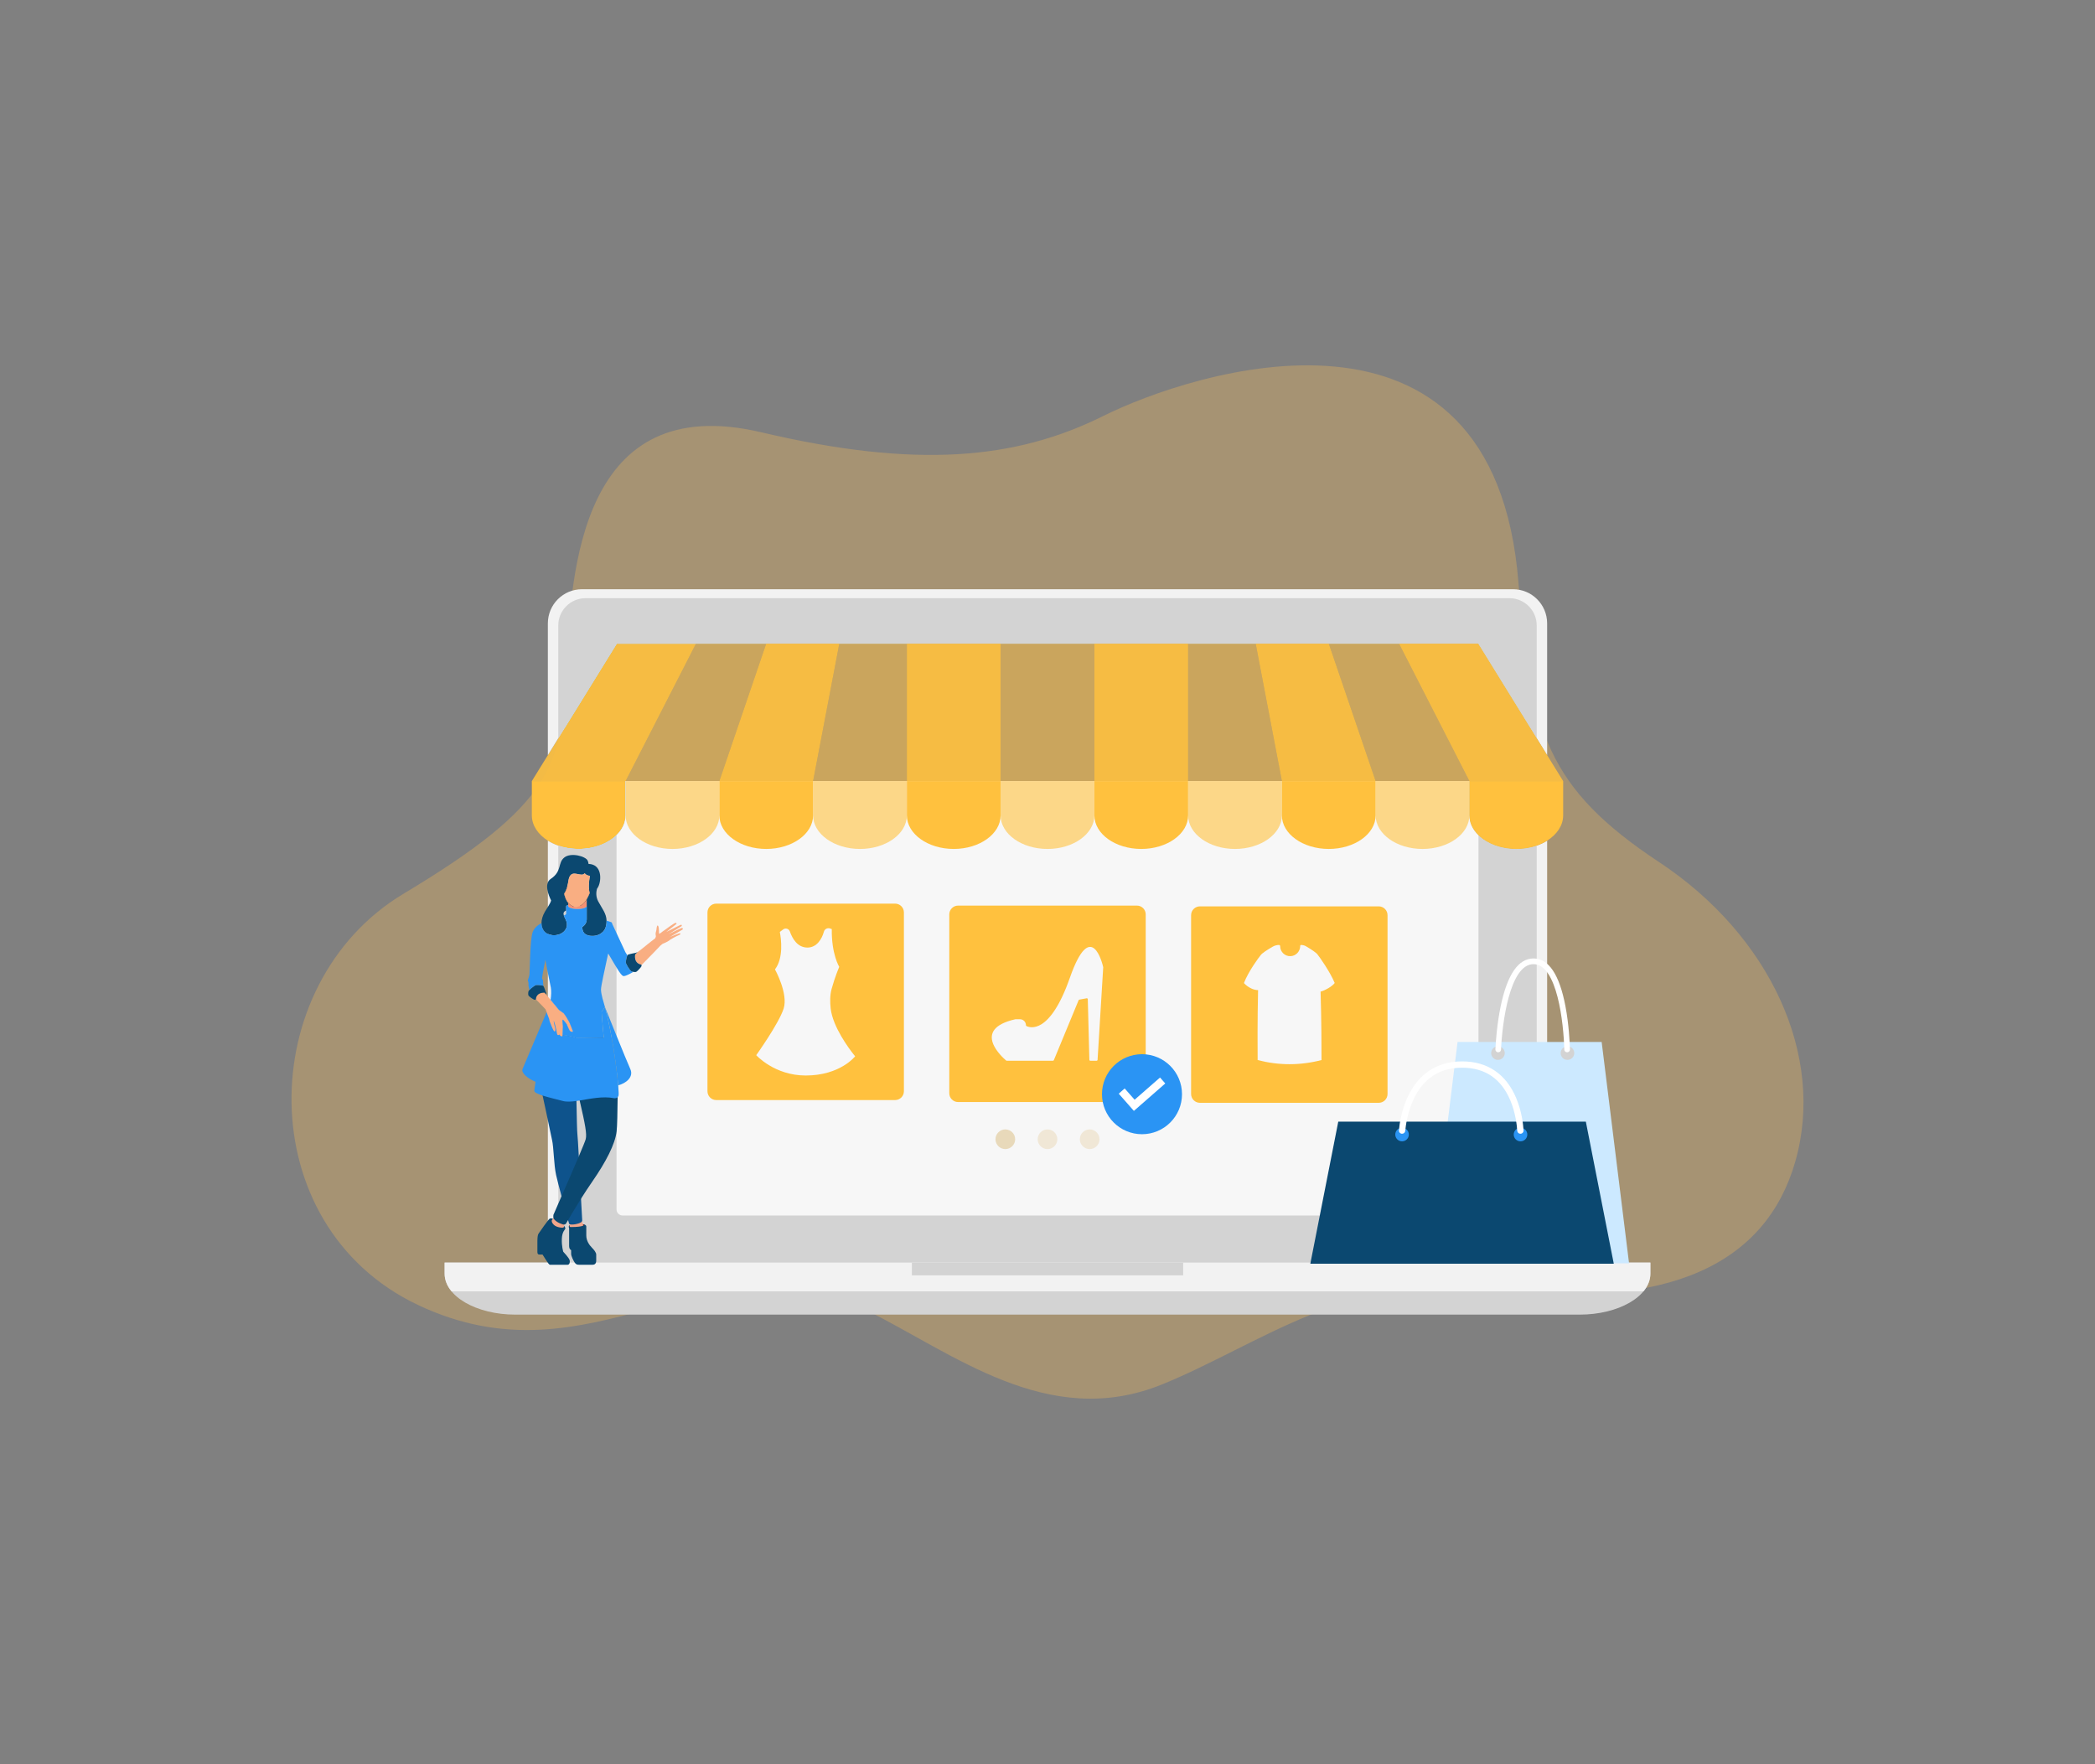 <svg xmlns="http://www.w3.org/2000/svg" xmlns:xlink="http://www.w3.org/1999/xlink" version="1.1" x="0px" y="0px" width="500px" height="421px" viewBox="0 0 500 421" enable-background="new 0 0 500 421" xml:space="preserve">
<rect x="0" y="0" width="500" height="421" fill="#808080" stroke="none"/>
<g id="BACKGROUND">
</g>
<g id="DESIGNED_BY_FREEPIK">
	<g>
		<g opacity="0.3">
			<path fill="#FFBE55" d="M355.139,307.516c-32.682-4.281-54.783,13.568-77.832,22.91c-27.135,10.996-49.699-7.422-70.736-17.826     c-37.812-18.697-65,18.682-106.846-1.168c-40.051-18.996-39.203-76.686-3.4-98.145c35.801-21.457,37.916-30.785,38.893-53.947     c0.977-23.16,3.471-66.297,46.471-56.172c36.959,8.703,60.684,6.531,81.625-3.893c20.939-10.426,93.311-34.311,99.098,39.9     c2.764,35.461,6.998,49.008,33.562,66.578c26.562,17.572,39.742,46.291,32.479,71.539     C421.574,301.203,398.791,313.232,355.139,307.516z"/>
		</g>
		<g>
			<g>
				<g>
					<path fill="#FFC13E" d="M149.312,186.41v8.189c0,1.771-0.805,3.404-2.168,4.727c-2.03,1.99-5.324,3.285-9.027,3.285       c-1.193,0-2.338-0.129-3.412-0.379c-0.508-0.119-0.995-0.258-1.464-0.418c-0.905-0.316-1.741-0.715-2.487-1.184       c-2.34-1.473-3.822-3.633-3.822-6.031v-8.189H149.312z"/>
					<polygon opacity="0.9" fill="#FFC13E" points="166.101,153.619 165.286,155.211 149.312,186.41 126.931,186.41 130.753,180.23        133.24,176.199 134.704,173.83 147.192,153.619      "/>
					<path fill="#F2F2F2" d="M369.246,200.631v100.703H130.753V200.631c0.746,0.469,1.582,0.867,2.487,1.184       c0.469,0.16,0.956,0.299,1.464,0.418c1.074,0.25,2.219,0.379,3.412,0.379c3.703,0,6.997-1.295,9.027-3.285       c1.363-1.322,2.168-2.955,2.168-4.727v-8.189h201.375v8.189c0,1.771,0.805,3.404,2.17,4.727c2.03,1.99,5.324,3.285,9.025,3.285       c1.195,0,2.349-0.129,3.423-0.379c0.509-0.119,0.987-0.258,1.453-0.418C367.664,201.498,368.501,201.1,369.246,200.631z"/>
					<path fill="#F2F2F2" d="M369.246,148.783v31.447l-2.488-4.031l-1.453-2.348l-12.498-20.232H147.192l-12.488,20.211       l-1.464,2.369l-2.487,4.031v-31.447c0-4.51,3.652-8.162,8.17-8.162h222.152C365.595,140.621,369.246,144.273,369.246,148.783z"/>
				</g>
				<g>
					<path fill="#A2DFFF" d="M365.305,202.232v101.23H134.704v-101.23c1.074,0.25,2.219,0.379,3.412,0.379       c3.703,0,6.997-1.295,9.027-3.285c1.363-1.322,2.168-2.955,2.168-4.727v-8.189h201.375v8.189c0,1.771,0.805,3.404,2.17,4.727       c2.03,1.99,5.324,3.285,9.025,3.285C363.077,202.611,364.23,202.482,365.305,202.232z"/>
					<path fill="#A2DFFF" d="M365.305,149.27v24.582l-12.498-20.232H147.192l-12.488,20.211V149.27c0-2.785,2.26-5.055,5.055-5.055       h220.49C363.036,144.215,365.305,146.484,365.305,149.27z"/>
					<path fill="#D3D3D3" d="M360.249,142.762h-220.49c-3.593,0-6.519,2.916-6.519,6.508v26.93l1.464-2.369l12.488-20.211h205.614       l12.498,20.232l1.453,2.348v-26.93C366.758,145.678,363.833,142.762,360.249,142.762z M365.305,202.232       c-1.074,0.25-2.228,0.379-3.423,0.379c-3.701,0-6.995-1.295-9.025-3.285c-1.365-1.322-2.17-2.955-2.17-4.727v-8.189H149.312       v8.189c0,1.771-0.805,3.404-2.168,4.727c-2.03,1.99-5.324,3.285-9.027,3.285c-1.193,0-2.338-0.129-3.412-0.379       c-0.508-0.119-0.995-0.258-1.464-0.418v101.648c0,0.807,0.657,1.463,1.464,1.463h230.601c0.798,0,1.453-0.656,1.453-1.463       V201.814C366.292,201.975,365.813,202.113,365.305,202.232z"/>
				</g>
				<g>
					<path fill="#D3D3D3" d="M106.115,303.975c0,5.398,7.554,9.775,16.873,9.775h254.022c9.32,0,16.874-4.377,16.874-9.775v-2.641       h-287.77V303.975z"/>
				</g>
				<g>
					<g>
						<path fill="#F7F7F7" d="M350.687,194.6v-8.189H149.312v8.189c0,1.771-0.805,3.404-2.168,4.727v89.309        c0,0.807,0.647,1.453,1.452,1.453h202.808c0.806,0,1.453-0.646,1.453-1.453v-89.309        C351.491,198.004,350.687,196.371,350.687,194.6z"/>
						<path fill="#FFC13E" d="M373.069,186.41v8.189c0,2.398-1.484,4.559-3.823,6.031c-0.745,0.469-1.582,0.867-2.488,1.184        c-0.466,0.16-0.944,0.299-1.453,0.418c-1.074,0.25-2.228,0.379-3.423,0.379c-3.701,0-6.995-1.295-9.025-3.285        c-1.365-1.322-2.17-2.955-2.17-4.727v-8.189H373.069z"/>
						<polygon opacity="0.9" fill="#FFC13E" points="373.069,186.41 350.687,186.41 334.714,155.211 333.897,153.619         352.807,153.619 365.305,173.852 366.758,176.199 369.246,180.23       "/>
						<polygon opacity="0.4" fill="#FFC13E" points="350.687,186.41 328.314,186.41 317.677,155.211 317.13,153.619         333.897,153.619 334.714,155.211       "/>
						<polygon opacity="0.9" fill="#FFC13E" points="328.314,186.41 305.942,186.41 299.993,155.211 299.694,153.619         317.13,153.619 317.677,155.211       "/>
						<polygon opacity="0.4" fill="#FFC13E" points="305.942,186.41 283.562,186.41 283.562,153.619 299.694,153.619         299.993,155.211       "/>
						<rect x="261.19" y="153.619" opacity="0.9" fill="#FFC13E" width="22.371" height="32.791"/>
						<rect x="238.81" y="153.619" opacity="0.4" fill="#FFC13E" width="22.381" height="32.791"/>
					</g>
				</g>
				<g>
					<path fill="#F2F2F2" d="M393.885,303.975c0,1.512-0.593,2.943-1.651,4.221H107.766c-1.058-1.277-1.65-2.709-1.65-4.221v-2.641       h287.77V303.975z"/>
				</g>
			</g>
			<g>
				<rect x="217.622" y="301.334" fill="#D3D3D3" width="64.758" height="3.037"/>
			</g>
		</g>
		<g>
			<path fill="#FFC13E" d="M271.339,263.016h-42.677c-1.161,0-2.103-0.941-2.103-2.104v-42.678c0-1.16,0.941-2.102,2.103-2.102     h42.677c1.16,0,2.102,0.941,2.102,2.102v42.678C273.44,262.074,272.499,263.016,271.339,263.016z"/>
		</g>
		<g>
			<path fill="#FFC13E" d="M213.626,262.545H170.95c-1.162,0-2.104-0.941-2.104-2.104v-42.678c0-1.16,0.941-2.102,2.104-2.102     h42.676c1.162,0,2.103,0.941,2.103,2.102v42.678C215.729,261.604,214.788,262.545,213.626,262.545z"/>
		</g>
		<g>
			<g>
				<path fill="#FFC13E" d="M329.05,263.199h-42.676c-1.16,0-2.103-0.943-2.103-2.104v-42.678c0-1.16,0.942-2.102,2.103-2.102      h42.676c1.163,0,2.104,0.941,2.104,2.102v42.678C331.153,262.256,330.213,263.199,329.05,263.199z"/>
			</g>
		</g>
		<g>
			<circle fill="#2A94F4" cx="272.552" cy="261.145" r="9.549"/>
			<g>
				<g>
					<polygon fill="#FFFFFF" points="270.617,265.129 266.999,261.02 268.419,259.77 270.792,262.465 276.86,257.16        278.104,258.584      "/>
				</g>
			</g>
		</g>
		<g>
			<path fill="#E8D9BA" d="M242.283,271.896c0,1.295-1.052,2.344-2.347,2.344c-1.299,0-2.35-1.049-2.35-2.344     c0-1.299,1.051-2.35,2.35-2.35C241.231,269.547,242.283,270.598,242.283,271.896z"/>
			<path fill="#F0E7D6" d="M252.347,271.896c0,1.295-1.049,2.344-2.347,2.344c-1.296,0-2.347-1.049-2.347-2.344     c0-1.299,1.051-2.35,2.347-2.35C251.298,269.547,252.347,270.598,252.347,271.896z"/>
			<path fill="#F0E7D6" d="M262.413,271.896c0,1.295-1.053,2.344-2.348,2.344c-1.296,0-2.349-1.049-2.349-2.344     c0-1.299,1.053-2.35,2.349-2.35C261.36,269.547,262.413,270.598,262.413,271.896z"/>
		</g>
		<g>
			<g>
				<g>
					<g>
						<path fill="#F7F7F7" d="M203.751,251.678c-1.17-1.479-4.976-6.584-5.494-10.949c-0.193-1.666-0.167-3.322,0.224-4.734        c0.841-3.027,1.776-5.139,1.816-5.234c0,0-1.877-3.057-1.779-9.02l-0.407-0.146c-0.627-0.223-1.311,0.135-1.482,0.779        c-0.453,1.695-1.693,3.775-3.905,3.775c-2.382,0-3.591-2.076-4.221-3.857c-0.231-0.654-1.04-0.887-1.595-0.469l-0.791,0.598        c0.332,1.754,0.908,6.221-1.159,8.938c0,0,3.22,5.809,2.063,9.371c-1.148,3.561-6.535,11.1-6.535,11.1        s4.339,4.852,11.803,4.852c8.258,0,11.802-4.586,11.802-4.586S203.968,251.943,203.751,251.678z"/>
					</g>
				</g>
			</g>
		</g>
		<g>
			<path fill="#F7F7F7" d="M315.174,236.656c0.202,6.457,0.244,14.393,0.226,16.34c-5.089,1.314-10.172,1.318-15.247,0     c-0.026-1.988-0.055-10.043,0.101-16.504c0.002-0.061,0.004-0.121,0.008-0.184l0,0c-1.084-0.029-1.986-0.527-2.586-0.975     c-0.506-0.377-0.794-0.719-0.794-0.719c1.091-2.818,3.487-6.027,4.005-6.668h0.002c0.001-0.004,0.001-0.004,0.001-0.004     c0.337-0.475,1.563-1.254,2.851-2.004c0.23-0.133,0.477-0.234,0.732-0.305s0.518-0.105,0.785-0.105     c0.146,0,0.266,0.119,0.266,0.266v0.012c0,1.352,1.119,2.443,2.482,2.393c1.296-0.047,2.307-1.15,2.307-2.447     c0-0.002,0-0.002,0-0.002c0-0.121,0.098-0.221,0.219-0.221c0.417,0,0.828,0.113,1.189,0.328c1.217,0.717,2.398,1.48,2.742,1.965     c0.488,0.6,2.932,4.045,4.082,6.777C317.943,235.443,316.147,236.422,315.174,236.656z"/>
		</g>
		<path fill="#F7F7F7" d="M240.13,253.107c-0.795-0.67-8.487-7.439,2.174-9.842c0.016-0.006,0.035-0.008,0.053-0.008h1.079    c0.784,0,1.418,0.637,1.418,1.418l0,0c0,0.088,0.05,0.17,0.13,0.207c0.838,0.416,5.596,2.043,10.354-11.525    c5.087-14.5,7.795-3.246,7.953-2.557c0.006,0.021,0.006,0.043,0.006,0.064l-1.346,22.078c-0.006,0.121-0.106,0.217-0.229,0.217    h-1.499c-0.124,0-0.229-0.1-0.23-0.227l-0.376-14.453c-0.005-0.143-0.134-0.246-0.273-0.223l-1.746,0.318    c-0.077,0.014-0.142,0.066-0.172,0.141l-5.911,14.301c-0.034,0.086-0.122,0.143-0.214,0.143h-11.023    C240.224,253.16,240.172,253.143,240.13,253.107z"/>
		<g>
			<polygon opacity="0.9" fill="#FFC13E" points="200.306,153.619 200.007,155.211 194.056,186.41 171.685,186.41 182.322,155.211      182.87,153.619    "/>
			<rect x="216.437" y="153.619" opacity="0.9" fill="#FFC13E" width="22.373" height="32.791"/>
			<g>
				<path opacity="0.6" fill="#FFC13E" d="M171.685,186.41v8.189c0,4.42-5.006,8.012-11.186,8.012      c-6.181,0-11.188-3.592-11.188-8.012v-8.189H171.685z"/>
				<path fill="#FFC13E" d="M194.056,186.41v8.189c0,4.42-5.005,8.012-11.186,8.012c-6.17,0-11.186-3.592-11.186-8.012v-8.189      H194.056z"/>
				<path opacity="0.6" fill="#FFC13E" d="M216.437,186.41v8.189c0,4.42-5.006,8.012-11.186,8.012s-11.195-3.592-11.195-8.012      v-8.189H216.437z"/>
				<path fill="#FFC13E" d="M238.81,186.41v8.189c0,4.42-5.007,8.012-11.187,8.012c-6.181,0-11.187-3.592-11.187-8.012v-8.189      H238.81z"/>
				<path opacity="0.6" fill="#FFC13E" d="M261.19,186.41v8.189c0,4.42-5.016,8.012-11.186,8.012      c-6.191,0-11.195-3.592-11.195-8.012v-8.189H261.19z"/>
				<path fill="#FFC13E" d="M283.562,186.41v8.189c0,4.42-5.006,8.012-11.186,8.012c-6.181,0-11.186-3.592-11.186-8.012v-8.189      H283.562z"/>
				<path opacity="0.6" fill="#FFC13E" d="M305.942,186.41v8.189c0,4.42-5.015,8.012-11.193,8.012      c-6.172,0-11.188-3.592-11.188-8.012v-8.189H305.942z"/>
				<path fill="#FFC13E" d="M328.314,186.41v8.189c0,4.42-5.005,8.012-11.185,8.012c-6.181,0-11.188-3.592-11.188-8.012v-8.189      H328.314z"/>
				<path opacity="0.6" fill="#FFC13E" d="M350.687,186.41v8.189c0,4.42-5.006,8.012-11.186,8.012s-11.187-3.592-11.187-8.012      v-8.189H350.687z"/>
			</g>
			<polygon opacity="0.4" fill="#FFC13E" points="182.87,153.619 182.322,155.211 171.685,186.41 149.312,186.41 165.286,155.211      166.101,153.619    "/>
			<polygon opacity="0.4" fill="#FFC13E" points="216.437,153.619 216.437,186.41 194.056,186.41 200.007,155.211 200.306,153.619         "/>
		</g>
		<g>
			<polygon fill="#CCE9FF" points="388.798,301.51 341.331,301.51 347.868,248.686 382.259,248.686    "/>
			<g>
				<circle fill="#D3D3D3" cx="357.511" cy="251.332" r="1.621"/>
				<circle fill="#D3D3D3" cx="374.099" cy="251.332" r="1.622"/>
				<g>
					<path fill="#FFFFFF" d="M357.55,251.143L357.55,251.143c-0.379-0.01-0.676-0.33-0.656-0.709       c0.082-1.645,0.371-5.99,1.266-10.287c1.576-7.562,4.209-11.398,7.828-11.398c3.624,0,6.192,3.84,7.629,11.41       c0.815,4.299,1.023,8.641,1.076,10.287c0.011,0.381-0.291,0.693-0.67,0.697l0,0c-0.371,0.004-0.674-0.289-0.684-0.658       c-0.15-6.26-1.684-20.379-7.352-20.379c-5.678,0-7.475,14.129-7.743,20.393C358.229,250.867,357.919,251.154,357.55,251.143z"/>
				</g>
			</g>
		</g>
		<g>
			<polygon fill="#0B4870" points="385.15,301.598 312.728,301.598 319.396,267.695 378.483,267.695    "/>
			<g>
				<g>
					<circle fill="#2A94F4" cx="334.62" cy="270.773" r="1.621"/>
					<circle fill="#2A94F4" cx="362.892" cy="270.773" r="1.622"/>
				</g>
				<g>
					<path fill="#FFFFFF" d="M334.607,270.582h-0.002c-0.435-0.012-0.77-0.387-0.729-0.818c0.127-1.43,0.559-4.57,1.988-7.748       c2.561-5.695,7.092-8.703,13.105-8.703c6.02,0,10.473,3.014,12.877,8.717c1.341,3.18,1.683,6.32,1.77,7.752       c0.027,0.436-0.319,0.801-0.754,0.801l0,0c-0.398,0-0.729-0.311-0.754-0.709c-0.084-1.33-0.412-4.336-1.667-7.295       c-2.185-5.148-6.044-7.758-11.472-7.758c-5.453,0-9.398,2.629-11.73,7.812c-1.332,2.959-1.738,5.939-1.859,7.262       C335.345,270.293,335.007,270.594,334.607,270.582z"/>
				</g>
			</g>
		</g>
		<g>
			<g>
				<path fill-rule="evenodd" clip-rule="evenodd" fill="#0B4870" d="M131.962,290.854c0,0-0.495-0.17-0.78,0.002      c-0.286,0.168-2.474,3.264-2.662,3.578c-0.191,0.312-0.249,0.908-0.265,1.688c-0.015,0.777,0,2.283,0,2.648      c0,0.369,0.088,0.639,0.453,0.639c0.366,0,0.776,0,0.776,0s1.126,1.814,1.405,2.141c0.277,0.326,0.262,0.303,0.511,0.303      s3.659,0,4.068,0c0.41,0,0.614-0.543,0.483-1.096s-1.523-2.014-1.523-2.014s-0.408-1.318-0.336-3.076      c0.074-1.758,0.746-2.141,0.82-2.422c0.072-0.285-0.279-0.672-0.279-0.672S132.221,292.916,131.962,290.854z"/>
				<path fill-rule="evenodd" clip-rule="evenodd" fill="#7D1416" d="M139.375,292.223c0,0-0.278-0.135-1.178-0.035      c-0.899,0.098-2.173,0.049-2.37,0.299c0,0-0.022,0.305,0.103,0.613c0.124,0.314,1.383,1.129,1.383,1.129l2.237-1.553      C139.55,292.676,139.558,292.342,139.375,292.223z"/>
				<path fill-rule="evenodd" clip-rule="evenodd" fill="#F1A68B" d="M138.571,291.012l0.334,0.441l0.359,1.252      c0,0-1.959,1.133-2.01,1.127c-0.053-0.01-0.879-0.213-0.938-0.285c-0.059-0.07-0.409-0.717-0.409-0.717l0.058-0.877      L138.571,291.012z"/>
				<path fill-rule="evenodd" clip-rule="evenodd" fill="#0B4870" d="M135.827,293.064c0,0,0,3.488,0,4.311      c0,0.82,0.482,0.977,0.482,0.977s0,0.441,0,0.922c0,0.482,0.541,1.602,0.834,2.027s0.512,0.551,1.084,0.551      c0.57,0,2.764,0,3.188,0c0.426,0,0.879-0.195,0.879-0.977c0-0.779,0-0.951,0-1.445c0-0.496-0.496-1.121-1.039-1.672      c-0.541-0.555-1.331-1.559-1.331-2.906c0-1.346,0-1.688,0-2.111c0-0.428-0.549-0.518-0.549-0.518s0.41,0.629-3.227,0.629      c0,0-0.233-0.047-0.321-0.365C135.827,292.486,135.63,292.795,135.827,293.064z"/>
				<path fill-rule="evenodd" clip-rule="evenodd" fill="#F1A68B" d="M132.221,290.346l-0.13,0.336c0,0-0.279,0.371-0.354,0.463      s-0.196,0.539,0.461,1.186c0.658,0.643,2.173,0.779,2.334,0.58s0.037-0.482,0.249-0.951      C134.993,291.492,132.221,290.346,132.221,290.346z"/>
				<path fill-rule="evenodd" clip-rule="evenodd" fill="#0E538C" d="M138.905,291.453c-0.072,0.174-0.195,0.238-0.195,0.238      c-0.706,0.482-2.291,0.686-2.756,0.48c-0.068-0.027-0.111-0.066-0.127-0.111c-0.022-0.064-0.109-0.377-0.246-0.867      c-0.339-1.207-0.97-3.488-1.562-5.699c-0.553-2.057-1.071-4.049-1.295-5.059c-0.555-2.523-0.557-6.604-0.967-8.361      c-0.304-1.307-1.336-6.49-2.26-10.609c-0.242-1.104-0.48-2.131-0.691-2.986c-0.062-0.246-0.125-0.479-0.181-0.691      c-0.173-0.66-0.311-1.322-0.425-1.969c0.399-2.42,0.918-5.455,1.406-8.207c0.769-0.408,1.686-0.594,2.615-0.645      c0.273-0.018,0.548-0.023,0.819-0.016c0.141,0.004,0.28,0.006,0.421,0.016h0.004c0.041,0,0.084,0.002,0.123,0.006      c0.227,0.014,0.451,0.031,0.668,0.055c1.739,0.186,3.135,0.625,3.135,0.625s0,0.041,0,0.119      c0.01,0.857,0.061,6.119,0.138,11.393v0.002c0.017,1.215,0.034,2.432,0.052,3.592c0.07,3.984,0.146,7.342,0.222,7.914      c0.063,0.479,0.194,2.6,0.339,5.309c0.174,3.129,0.371,7.045,0.528,10.1v0.002c0.14,2.746,0.249,4.793,0.271,4.957      C138.968,291.219,138.944,291.355,138.905,291.453z"/>
				<path fill-rule="evenodd" clip-rule="evenodd" fill="#0B4870" d="M147.438,257.955c0,0,0,0.002,0,0.006c0,0.002,0,0.002,0,0.006      c0,0.357-0.002,0.721-0.005,1.086c-0.006,0.928-0.014,1.869-0.021,2.787c-0.038,3.639-0.108,6.965-0.246,8.15      c-0.351,3.061-2.517,7.256-5.853,12.076c-0.941,1.359-1.837,2.736-2.644,4.014v0.002c-1.371,2.178-2.476,4.064-3.089,5.111      c-0.299,0.516-0.481,0.826-0.516,0.867c-0.104,0.117-0.254,0.168-0.383,0.186c-0.053,0.01-0.104,0.012-0.144,0.012      c-0.132,0-1.757-0.426-2.427-1.445c0,0-0.009-0.051-0.021-0.131v-0.002c-0.024-0.195-0.062-0.551-0.012-0.732      c0.024-0.084,0.843-1.949,1.939-4.453c1.27-2.9,2.913-6.66,4.123-9.514c0.893-2.107,1.554-3.719,1.652-4.119      c0.298-1.203-0.102-3.414-1.449-9.217c-0.24-1.041-0.514-2.195-0.815-3.479v-0.002c-2.001-8.459-2.771-11.342-2.771-11.342      l2.633-0.051l6.711-0.123l1.867-0.037C146.663,251.471,147.171,255.297,147.438,257.955z"/>
			</g>
			<path fill-rule="evenodd" clip-rule="evenodd" fill="#2A94F4" d="M131.03,240.211c-0.006,0.01-0.008,0.023-0.016,0.039     c-0.057,0.135-0.256,0.609-0.553,1.307c-1.473,3.48-5.312,12.572-5.739,13.545c-0.436,0.998,1.409,2.414,3.097,3.076     c0.342,0.135,0.677,0.24,0.986,0.301c0.004,0.004,0.004,0.004,0.006,0.004c1.427,0.291,2.85-7.875,3.41-11.516     c0.049-0.311,0.091-0.586,0.125-0.822c0.081-0.557,0.127-0.887,0.127-0.887L131.03,240.211z"/>
			<path opacity="0.8" fill-rule="evenodd" clip-rule="evenodd" fill="#FFBE55" d="M147.539,259.025v0.002     c-0.035,0.008-0.071,0.016-0.106,0.025c-0.228,0.055-0.455,0.092-0.674,0.115c-1.229,0.127-2.133-6.357-2.656-11.52     c-0.344-3.393-0.52-6.211-0.52-6.211l0.808-1.061c0.003,0.006,0.005,0.014,0.009,0.021c0.002,0.004,0.002,0.01,0.004,0.014     c0.59,2.209,1.116,4.711,1.566,7.199c0.693,3.859,1.201,7.686,1.468,10.344c0,0,0,0.002,0,0.006c0,0.002,0,0.002,0,0.006     C147.478,258.344,147.509,258.697,147.539,259.025z"/>
			<path fill-rule="evenodd" clip-rule="evenodd" fill="#FFFFFF" d="M134.524,210.428c-0.868-1.186-0.879,0.602-0.742,1.027     c0.172,0.537,0.525,0.779,0.777,0.672C134.812,212.021,134.524,210.428,134.524,210.428z"/>
			<path fill-rule="evenodd" clip-rule="evenodd" fill="#FFFFFF" d="M141.06,210.973c1.064-1.025,0.759,0.738,0.549,1.135     c-0.265,0.5-0.656,0.682-0.885,0.535C140.495,212.494,141.06,210.973,141.06,210.973z"/>
			<path fill-rule="evenodd" clip-rule="evenodd" fill="#F16A5B" d="M140.03,214.492v0.123c-0.047,0.084-0.098,0.168-0.145,0.244     c-0.426,0.701-0.994,1.139-1.525,1.377c-0.412,0.189-0.803,0.26-1.083,0.236c-0.083-0.008-0.169-0.023-0.265-0.051     c-0.422-0.109-0.957-0.412-1.403-0.934v-0.996c0-0.549,0.216-1.047,0.568-1.428c0.404-0.436,0.994-0.711,1.644-0.711     c0.816,0,1.535,0.436,1.916,1.076C139.925,213.744,140.03,214.105,140.03,214.492z"/>
			<path fill-rule="evenodd" clip-rule="evenodd" fill="#2A94F4" d="M147.539,259.025c-0.03-0.328-0.062-0.682-0.102-1.059     c0-0.004,0-0.004,0-0.006c0-0.004,0-0.006,0-0.006c-0.267-2.658-0.774-6.484-1.468-10.344c-0.45-2.488-0.977-4.99-1.566-7.199     c0.301,0.742,5.061,12.598,6.028,14.727C151.303,257.064,149.396,258.545,147.539,259.025z"/>
			<path fill-rule="evenodd" clip-rule="evenodd" fill="#2A94F4" d="M147.624,261.461c-0.051,0.162-0.125,0.287-0.212,0.379     c-0.357,0.393-0.931,0.244-0.931,0.244c-2.628-0.51-5.6,0.156-8.137,0.561c-0.26,0.041-0.514,0.078-0.764,0.113     c-1.253,0.176-2.371,0.242-3.244,0.008c-1.515-0.404-3.426-0.846-4.84-1.301c-1.156-0.371-1.979-0.756-1.979-1.139     c0-0.16,0.113-0.959,0.301-2.148c0.107-0.676,0.236-1.477,0.381-2.359c0.399-2.42,0.918-5.455,1.406-8.207     c0.386-2.189,0.752-4.197,1.023-5.574c0-0.002,0-0.002,0-0.002c0.178-0.928,0.318-1.57,0.385-1.785     c0.008-0.016,0.01-0.029,0.016-0.039c0.148-0.385,0.283-0.959,0.379-1.59c0.871,1.041,1.81,2.158,1.876,2.262     c0.124,0.191,1.007,0.734,1.231,0.922c0.227,0.193,1.297,1.953,1.369,2.152c0.07,0.195,0.811,1.963,0.857,2.17     c0.048,0.207-0.535,0.189-0.761-0.131c-0.226-0.316-0.661-1.402-0.737-1.568c-0.072-0.166-0.756-0.93-0.846-1.035     c-0.092-0.102-0.176,0.104-0.169,0.277c0.007,0.172,0.11,1.111,0.128,1.305c0.012,0.16-0.059,1.502-0.102,2.053     c1.739,0.186,3.135,0.625,3.135,0.625s0,0.041,0,0.119l6.711-0.123c-0.344-3.393-0.52-6.211-0.52-6.211l0.808-1.061     c0.003,0.006,0.005,0.014,0.009,0.021c0.002,0.004,0.002,0.01,0.004,0.014c0.59,2.209,1.116,4.711,1.566,7.199     c0.693,3.859,1.201,7.686,1.468,10.344c0,0,0,0.002,0,0.006c0,0.002,0,0.002,0,0.006c0.04,0.377,0.071,0.73,0.102,1.059v0.002     C147.654,260.371,147.684,261.258,147.624,261.461z"/>
			<path fill-rule="evenodd" clip-rule="evenodd" fill="#F9AE82" d="M136.743,246.127c0.048,0.207-0.535,0.189-0.761-0.131     c-0.226-0.316-0.661-1.402-0.737-1.568c-0.072-0.166-0.756-0.93-0.846-1.035c-0.092-0.102-0.176,0.104-0.169,0.277     c0.007,0.172,0.11,1.111,0.128,1.305c0.012,0.16-0.059,1.502-0.102,2.053c-0.01,0.123-0.02,0.207-0.024,0.229     c-0.028,0.107-0.468,0.146-0.644-0.283c-0.012-0.023-0.021-0.053-0.029-0.084c0,0-0.037,0.037-0.094,0.078h-0.004     c-0.077,0.047-0.193,0.096-0.32,0.059c-0.039-0.014-0.07-0.037-0.101-0.074c-0.129-0.174-0.155-0.625-0.298-1.291     c-0.172-0.809-0.431-1.74-0.553-1.986c-0.122-0.244,0.076,0.887,0.314,1.678c0,0,0.124,0.48-0.01,0.76     c0,0-0.056,0.061-0.148,0.033c-0.051-0.012-0.113-0.055-0.186-0.148c-0.197-0.262-0.898-1.971-0.982-2.275     c-0.082-0.307-0.082-0.566-0.251-0.898c-0.069-0.139-0.182-0.451-0.298-0.785c0-0.002,0-0.002,0-0.002     c-0.058-0.16-0.114-0.322-0.168-0.475v-0.004c-0.112-0.316-0.213-0.594-0.27-0.684c-0.1-0.164-1.54-1.605-2.291-2.352     c0,0-0.11-1.621,2.049-1.625l0.042,0.049l0.03,0.039l0.119,0.137l0.094,0.111l0.088,0.102c0,0.002,0,0.002,0,0.002     c0.284,0.338,0.679,0.801,1.086,1.285c0.871,1.041,1.81,2.158,1.876,2.262c0.124,0.191,1.007,0.734,1.231,0.922     c0.227,0.193,1.297,1.953,1.369,2.152C135.956,244.152,136.696,245.92,136.743,246.127z"/>
			<path fill-rule="evenodd" clip-rule="evenodd" fill="#0B4870" d="M130.323,237.334l-0.088-0.102l-0.094-0.111l-0.119-0.137     l-0.03-0.039l-0.042-0.049c-2.159,0.004-2.049,1.625-2.049,1.625s-0.214,0.117-0.396,0.07c-0.185-0.049-1.302-0.773-1.389-1.037     c-0.09-0.264-0.068-0.828,0.061-1.074c0.023-0.047,0.086-0.121,0.178-0.213c0.403-0.41,1.342-1.174,1.658-1.18     c0.387-0.012,1.507,0.029,1.678,0.232l0.004,0.002c0.166,0.205,0.6,1.547,0.637,1.656     C130.367,237.084,130.327,237.307,130.323,237.334z"/>
			<path fill-rule="evenodd" clip-rule="evenodd" fill="#F59174" d="M140.03,214.615v1.76c-0.266,0.268-0.706,0.408-1.123,0.484     c-0.562,0.104-1.086,0.086-1.086,0.086s-0.682,0.023-1.328-0.137c-0.338-0.084-0.666-0.219-0.884-0.434v-0.887     c0.446,0.521,0.981,0.824,1.403,0.934c0.096,0.027,0.182,0.043,0.265,0.051c0.28,0.023,0.671-0.047,1.083-0.236     c0.531-0.238,1.1-0.676,1.525-1.377C139.933,214.783,139.983,214.699,140.03,214.615z"/>
			<path fill-rule="evenodd" clip-rule="evenodd" fill="#070C16" d="M137.013,216.422c-0.422-0.109-0.957-0.412-1.403-0.934     c-0.239-0.279-0.456-0.625-0.614-1.035c-0.136-0.354-0.262-0.734-0.371-1.133c0.33-0.461,0.574-1.061,0.754-1.729     c0.25,0.484,0.523,0.988,0.8,1.473c0.204,0.354,0.411,0.695,0.613,1.012C137.529,215.215,137.46,215.941,137.013,216.422z"/>
			<path fill-rule="evenodd" clip-rule="evenodd" fill="#070C16" d="M140.763,213.088v0.002c-0.215,0.543-0.468,1.061-0.732,1.525     c-0.047,0.084-0.098,0.168-0.145,0.244c-0.426,0.701-0.994,1.139-1.525,1.377l-0.301-0.338l1.678-2.469l0.824-1.211     C140.593,212.561,140.654,212.861,140.763,213.088z"/>
			<path fill-rule="evenodd" clip-rule="evenodd" fill="#0B4870" d="M144.753,220.186c-0.003,0.041-0.005,0.082-0.012,0.121     c0,0.01,0,0.023-0.002,0.033c-0.002,0.041-0.008,0.086-0.016,0.131c-0.011,0.076-0.02,0.152-0.037,0.23     c-0.011,0.062-0.021,0.125-0.037,0.188c-0.015,0.072-0.03,0.146-0.049,0.221c-0.02,0.074-0.041,0.148-0.064,0.217     c-0.003,0.006-0.003,0.01-0.005,0.016c-0.024,0.072-0.051,0.141-0.079,0.205c-0.027,0.064-0.057,0.125-0.087,0.188     c-0.032,0.061-0.064,0.117-0.099,0.174c-0.016,0.025-0.033,0.051-0.051,0.076c-0.066,0.104-0.139,0.199-0.219,0.287     c-0.031,0.039-0.063,0.076-0.098,0.109c-0.016,0.018-0.034,0.033-0.051,0.051c-0.134,0.133-0.283,0.25-0.438,0.354     c-0.027,0.018-0.054,0.033-0.08,0.049c-0.111,0.072-0.225,0.133-0.344,0.188c-0.049,0.023-0.1,0.045-0.152,0.064     c-0.062,0.027-0.127,0.053-0.189,0.072c-0.048,0.016-0.097,0.031-0.143,0.047c-0.025,0.008-0.049,0.016-0.072,0.021     c-0.059,0.014-0.117,0.031-0.175,0.043c-0.003,0.002-0.003,0.002-0.005,0.002c-0.066,0.012-0.133,0.029-0.197,0.041     c-0.086,0.016-0.171,0.025-0.254,0.033c-0.062,0.008-0.122,0.014-0.184,0.018c-0.922,0.061-1.805-0.205-2.234-0.717     c-0.265-0.314-0.398-0.82-0.447-1.404c0.655-0.371,1.096-1.062,1.096-1.846v-4.781c0.265-0.465,0.518-0.982,0.732-1.525v-0.002     c-0.108-0.227-0.17-0.527-0.201-0.869c-0.119-1.318,0.215-3.184,0.215-3.184c-0.625-0.072-1.004-0.311-1.232-0.611     c-0.103,0.094-0.205,0.178-0.307,0.248c-1.114,0.453-3.131-1.42-3.582,1.57c-0.071,0.471-0.161,0.926-0.277,1.35     c-0.18,0.668-0.424,1.268-0.754,1.729c0.109,0.398,0.235,0.779,0.371,1.133c0.158,0.41,0.375,0.756,0.614,1.035v0.547     c-0.015,0-0.487,0.002-0.487,0.287v0.98c-0.659,0.262-0.723,0.686-0.551,1.207c0.088,0.277,0.244,0.586,0.408,0.91     c1.413,2.814-2.092,4.666-4.42,3.371c-0.031-0.012-0.061-0.031-0.09-0.049c-0.547-0.324-0.969-0.893-1.148-1.646     c-0.056-0.24-0.088-0.5-0.088-0.779c-0.004-0.797,0.24-1.73,0.83-2.752c0.605-1.049,1.234-1.811,1.467-2.66     c-0.572-1.146-1.775-4.025-0.09-5.145c2.751-1.824,1.625-3.812,3.224-5.096c1.599-1.289,5.153-0.293,5.599,0.75     c0.113,0.262,0.175,0.521,0.195,0.771c3.217,0.088,3.098,3.814,2.369,5.346c-0.111,0.232-0.232,0.438-0.363,0.617v0.002     c-0.203,0.799-0.271,1.881,0.303,2.965c0.897,1.695,1.955,2.879,1.997,4.613C144.769,219.879,144.766,220.029,144.753,220.186z"/>
			<path fill-rule="evenodd" clip-rule="evenodd" fill="#F9AE82" d="M140.562,212.219c0.031,0.342,0.093,0.643,0.201,0.869v0.002     c-0.215,0.543-0.468,1.061-0.732,1.525c-0.047,0.084-0.098,0.168-0.145,0.244c-0.426,0.701-0.994,1.139-1.525,1.377     c-0.412,0.189-0.803,0.26-1.083,0.236c-0.083-0.008-0.169-0.023-0.265-0.051c-0.422-0.109-0.957-0.412-1.403-0.934     c-0.239-0.279-0.456-0.625-0.614-1.035c-0.136-0.354-0.262-0.734-0.371-1.133c0.33-0.461,0.574-1.061,0.754-1.729     c0.116-0.424,0.206-0.879,0.277-1.35c0.451-2.99,2.468-1.117,3.582-1.57c0.102-0.07,0.204-0.154,0.307-0.248     c0.229,0.301,0.607,0.539,1.232,0.611C140.776,209.035,140.442,210.9,140.562,212.219z"/>
			<g>
				<g>
					<g>
						<g>
							<g>
								<g>
									<path fill="#EEA987" d="M159.229,222.322c-0.125,0.064-0.207,0.107-0.227,0.115c0.017-0.014,0.086-0.066,0.189-0.148           C159.204,222.299,159.218,222.309,159.229,222.322z"/>
									<path fill="#EEA987" d="M159.741,222.881c-0.125,0.061-0.215,0.105-0.254,0.125c0.039-0.023,0.121-0.074,0.237-0.146           C159.729,222.867,159.736,222.873,159.741,222.881z"/>
									<path fill="#EEA987" d="M160.103,223.529c-0.143,0.061-0.24,0.102-0.268,0.113c0.027-0.016,0.12-0.07,0.254-0.146           C160.095,223.508,160.097,223.52,160.103,223.529z"/>
								</g>
							</g>
						</g>
					</g>
					<g>
						<g>
							<g>
								<g>
									<polygon fill="#EEA987" points="160.001,224.236 159.997,224.238 159.997,224.236          "/>
								</g>
							</g>
						</g>
					</g>
				</g>
				<g>
					<path fill="#2A94F4" d="M151.16,231.953c-0.733,0.428-1.81,1.004-2.298,1.004c-0.059,0-0.106-0.008-0.146-0.021       c-0.587-0.244-1.581-2.031-3.259-4.865c-0.102-0.174-0.206-0.342-0.309-0.508c-0.782,3.77-1.734,7.738-1.713,8.65       c0.029,1.189,0.702,3.26,0.702,3.26c0.086,0.295,0.171,0.598,0.252,0.904l-0.808,1.061c0,0,0.176,2.818,0.52,6.211       l-6.711,0.123c0-0.078,0-0.119,0-0.119s-1.396-0.439-3.135-0.625c0.043-0.551,0.113-1.893,0.102-2.053       c-0.018-0.193-0.121-1.133-0.128-1.305c-0.007-0.174,0.077-0.379,0.169-0.277c0.09,0.105,0.773,0.869,0.846,1.035       c0.076,0.166,0.512,1.252,0.737,1.568c0.226,0.32,0.809,0.338,0.761,0.131c-0.047-0.207-0.787-1.975-0.857-2.17       c-0.072-0.199-1.143-1.959-1.369-2.152c-0.225-0.188-1.107-0.73-1.231-0.922c-0.066-0.104-1.005-1.221-1.876-2.262       c0.147-0.984,0.203-2.111,0.061-2.918c-0.104-0.578-0.748-3.496-1.312-6.656c-0.394,2.008-0.86,4.498-0.776,4.57       c0.145,0.119,0.248,0.32,0.212,0.49c-0.021,0.094,0.039,0.697,0.097,1.213c-0.171-0.203-1.291-0.244-1.678-0.232       c-0.316,0.006-1.255,0.77-1.658,1.18c-0.107-0.398-0.212-0.859-0.219-0.961c-0.004-0.17,0.02-0.703-0.027-0.922       c-0.046-0.217-0.201-0.209-0.111-0.5c0.093-0.293,0.24-0.711,0.346-1.15c0.105-0.443,0.121-8.621,0.801-10.32       c0.459-1.145,1.475-1.797,2.09-2.098c0,0.279,0.032,0.539,0.088,0.779c0.18,0.754,0.602,1.322,1.148,1.646       c0.029,0.018,0.059,0.037,0.09,0.049c2.328,1.295,5.833-0.557,4.42-3.371c-0.164-0.324-0.32-0.633-0.408-0.91       c0.339-0.156,0.551-0.293,0.551-0.406v-1.781c0-0.285,0.473-0.287,0.487-0.287v0.34c0.218,0.215,0.546,0.35,0.884,0.434       c0.646,0.16,1.328,0.137,1.328,0.137s0.523,0.018,1.086-0.086c0.417-0.076,0.857-0.217,1.123-0.484v3.021       c0,0.783-0.44,1.475-1.096,1.846c0.049,0.584,0.183,1.09,0.447,1.404c0.43,0.512,1.312,0.777,2.234,0.717       c0.062-0.004,0.121-0.01,0.184-0.018c0.083-0.008,0.168-0.018,0.254-0.033c0.064-0.012,0.131-0.029,0.197-0.041       c0.002,0,0.002,0,0.005-0.002c0.058-0.012,0.116-0.029,0.175-0.043c0.023-0.006,0.047-0.014,0.072-0.021       c0.046-0.016,0.095-0.031,0.143-0.047c0.062-0.02,0.127-0.045,0.189-0.072c0.053-0.02,0.104-0.041,0.152-0.064       c0.119-0.055,0.232-0.115,0.344-0.188c0.026-0.016,0.053-0.031,0.08-0.049c0.154-0.104,0.304-0.221,0.438-0.354       c0.017-0.018,0.035-0.033,0.051-0.051c0.034-0.033,0.066-0.07,0.098-0.109c0.08-0.088,0.152-0.184,0.219-0.287       c0.018-0.025,0.035-0.051,0.051-0.076c0.034-0.057,0.066-0.113,0.099-0.174c0.03-0.062,0.06-0.123,0.087-0.188       c0.028-0.064,0.055-0.133,0.079-0.205c0.002-0.006,0.002-0.01,0.005-0.016c0.023-0.068,0.045-0.143,0.064-0.217       c0.019-0.074,0.034-0.148,0.049-0.221c0.016-0.062,0.026-0.125,0.037-0.188c0.018-0.078,0.026-0.154,0.037-0.23       c0.008-0.045,0.014-0.09,0.016-0.131c0.002-0.01,0.002-0.023,0.002-0.033c0.007-0.039,0.009-0.08,0.012-0.121       c0.013-0.156,0.016-0.307,0.011-0.457c0.525,0.16,0.948,0.289,1.142,0.375c0.105,0.045,0.175,0.182,0.216,0.396l3.135,6.746       c0,0,0.23,0.391,0.476,0.76c-0.195,0.363-0.347,1.26-0.383,1.609c-0.045,0.412,1.002,1.971,1.25,2.145       C150.722,231.846,150.938,231.912,151.16,231.953z"/>
				</g>
			</g>
			<path fill-rule="evenodd" clip-rule="evenodd" fill="#F9AE82" d="M162.848,221.881c-0.18,0.109-2.056,1.205-2.759,1.615     c-0.134,0.076-0.227,0.131-0.254,0.146c0.027-0.012,0.125-0.053,0.268-0.113c0.621-0.266,2.096-0.873,2.218-0.785     c0.095,0.072,0.229,0.227-0.381,0.473c-0.595,0.234-1.86,0.973-1.938,1.02c0,0,0,0-0.004,0v0.002     c-0.01,0.012-0.023,0.025-0.037,0.033c-0.768,0.654-1.825,0.92-1.939,1.061c-0.066,0.084-0.277,0.254-0.439,0.377     c0,0-0.002,0.002-0.01,0.01c-0.175,0.188-2.521,2.674-4.471,4.615c-0.016-0.078-0.037-0.131-0.037-0.131s-1.781-0.105-1.475-2.4     l0.574-0.574l0.008-0.008c0.312-0.217,0.64-0.453,1.089-0.826c1.3-1.086,3.007-2.373,3.088-2.436c0.003,0,0.003,0,0.003,0     c0.135-0.223,0.228-0.473,0.161-0.691c-0.138-0.469,0.071-0.996,0.122-1.209c0.07-0.287,0.098-1.223,0.32-1.17     c0.375,0.086,0.287,1.576,0.334,1.895c0.041,0.275,0.805-0.5,1.222-0.734c0.007-0.006,0.015-0.012,0.023-0.016     c0.437-0.322,2.434-1.785,2.678-1.777c0.274,0.014,0.368,0.148,0.142,0.33c-0.182,0.148-1.635,1.291-2.16,1.703     c-0.104,0.082-0.173,0.135-0.189,0.148c0.02-0.008,0.102-0.051,0.227-0.115c0.753-0.383,3.137-1.596,3.323-1.629     c0.132-0.021,0.232,0.223,0.122,0.332c-0.094,0.088-2.205,1.379-2.95,1.834c-0.116,0.072-0.198,0.123-0.237,0.146     c0.039-0.02,0.129-0.064,0.254-0.125c0.764-0.391,2.871-1.447,3.03-1.428C162.946,221.471,163.071,221.75,162.848,221.881z"/>
			<path fill-rule="evenodd" clip-rule="evenodd" fill="#0B4870" d="M153.082,230.633c-0.079,0.189-1.025,1.283-1.323,1.34     c-0.148,0.027-0.375,0.018-0.596-0.02c0,0,0,0-0.003,0c-0.222-0.041-0.438-0.107-0.562-0.193     c-0.248-0.174-1.295-1.732-1.25-2.145c0.036-0.35,0.188-1.246,0.383-1.609c0.034-0.07,0.071-0.121,0.111-0.146     c0.248-0.146,1.765-0.426,1.891-0.451c0.117-0.023,0.4-0.168,0.438-0.188l-0.008,0.008l-0.574,0.574     c-0.307,2.295,1.475,2.4,1.475,2.4s0.021,0.053,0.037,0.131C153.116,230.42,153.124,230.533,153.082,230.633z"/>
		</g>
	</g>
</g>
</svg>